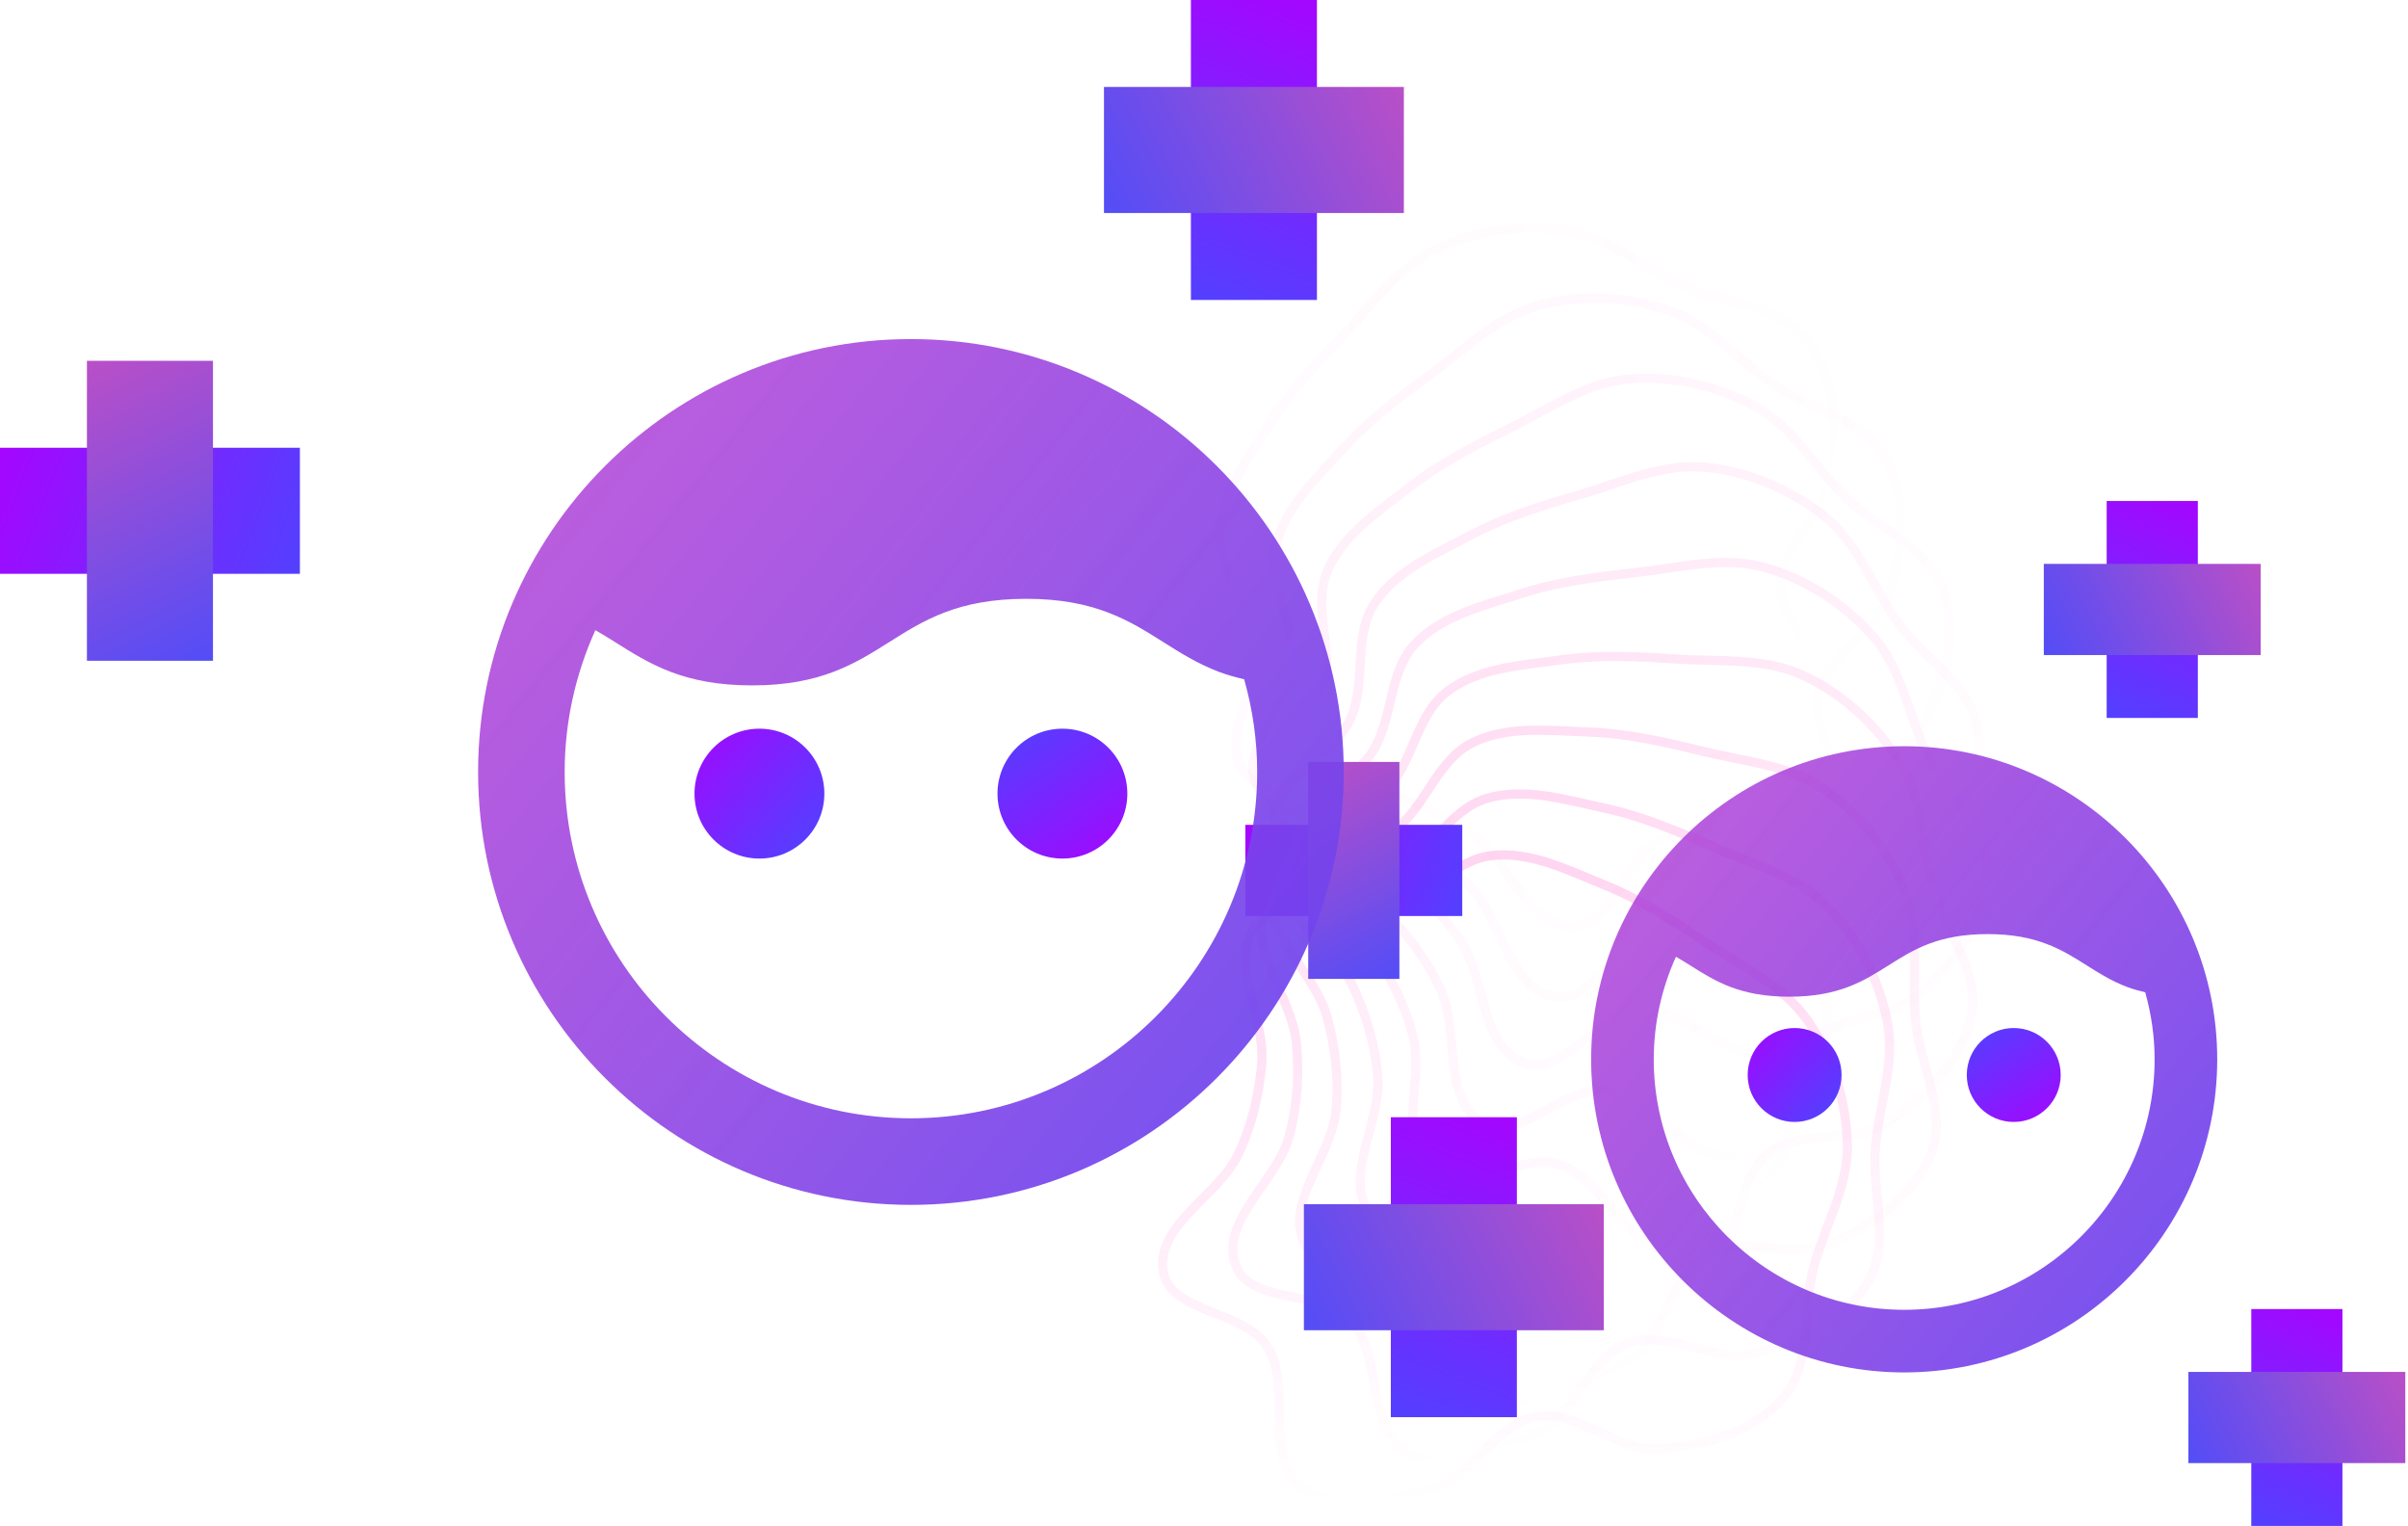 <svg width="524" height="332" viewBox="0 0 524 332" fill="none" xmlns="http://www.w3.org/2000/svg">
<path opacity="0.111" fill-rule="evenodd" clip-rule="evenodd" d="M265.571 115.612C266.039 107.035 271.63 99.653 276.183 92.374C280.701 85.152 286.434 79.001 292.32 72.848C298.793 66.081 304.374 57.981 312.857 54.036C321.511 50.01 331.544 48.776 340.97 50.219C350.286 51.646 357.713 58.356 366.31 62.22C375.121 66.18 386.59 66.025 392.739 73.487C398.961 81.038 399.991 92.184 399.037 101.938C398.128 111.236 387.509 117.865 387.487 127.206C387.466 136.39 397.912 142.864 398.922 151.991C399.993 161.672 400.889 174.251 393.376 180.434C385.271 187.104 371.946 178.166 362.252 182.167C353.565 185.753 351.5 201.828 342.113 201.594C331.99 201.342 328.247 186.99 319.995 181.114C314.416 177.142 308.09 174.404 301.473 172.657C291.459 170.013 277.713 176.075 270.994 168.178C264.815 160.916 274.572 149.386 273.592 139.887C272.71 131.333 265.103 124.199 265.571 115.612Z" stroke="url(#paint0_linear)" stroke-opacity="0.2" stroke-width="2"/>
<path opacity="0.222" fill-rule="evenodd" clip-rule="evenodd" d="M277.603 118.864C279.553 110.499 286.34 104.2 292.089 97.822C297.792 91.494 304.506 86.432 311.371 81.395C318.921 75.855 325.824 68.847 334.863 66.435C344.085 63.973 354.18 64.5 363.212 67.558C372.139 70.58 378.287 78.478 386.083 83.777C394.072 89.206 405.394 91.045 410.154 99.462C414.97 107.979 414.049 119.134 411.416 128.574C408.906 137.573 397.297 142.257 395.654 151.452C394.038 160.494 403.201 168.683 402.61 177.847C401.984 187.567 400.683 200.11 392.21 204.895C383.07 210.056 371.499 198.94 361.258 201.197C352.081 203.219 347.255 218.692 338.051 216.831C328.126 214.825 326.932 200.042 319.825 192.822C315.021 187.942 309.267 184.146 303.053 181.277C293.65 176.934 279.061 180.517 273.815 171.573C268.991 163.348 280.602 153.688 281.287 144.163C281.903 135.586 275.651 127.24 277.603 118.864Z" stroke="url(#paint1_linear)" stroke-opacity="0.2" stroke-width="2"/>
<path opacity="0.333" fill-rule="evenodd" clip-rule="evenodd" d="M288.887 124.156C292.26 116.257 300.038 111.233 306.807 105.949C313.522 100.708 321.014 96.889 328.649 93.12C337.046 88.975 345.061 83.273 354.381 82.467C363.891 81.644 373.741 83.915 382.105 88.496C390.371 93.022 395.055 101.868 401.812 108.439C408.737 115.174 419.568 118.951 422.793 128.066C426.057 137.29 423.213 148.115 418.981 156.955C414.947 165.381 402.701 167.978 399.486 176.749C396.324 185.372 403.926 195.028 401.753 203.95C399.448 213.414 395.989 225.541 386.814 228.781C376.917 232.276 367.452 219.32 356.974 219.765C347.585 220.163 340.146 234.562 331.405 231.132C321.979 227.433 323.371 212.667 317.626 204.323C313.742 198.682 308.734 193.945 303.113 190.04C294.607 184.131 279.617 185.126 276.004 175.407C272.682 166.469 285.794 158.972 288.122 149.711C290.218 141.371 285.51 132.066 288.887 124.156Z" stroke="url(#paint2_linear)" stroke-opacity="0.2" stroke-width="2"/>
<path opacity="0.444" fill-rule="evenodd" clip-rule="evenodd" d="M299.081 131.328C303.775 124.134 312.307 120.537 319.89 116.509C327.414 112.513 335.454 110.053 343.628 107.668C352.618 105.044 361.501 100.82 370.819 101.644C380.327 102.485 389.633 106.433 397.075 112.396C404.43 118.289 407.506 127.813 413.02 135.459C418.67 143.293 428.68 148.893 430.274 158.431C431.887 168.081 427.206 178.248 421.503 186.219C416.067 193.816 403.556 194.247 398.867 202.326C394.256 210.27 400.066 221.099 396.376 229.508C392.463 238.428 386.95 249.77 377.352 251.368C366.998 253.091 359.927 238.688 349.531 237.307C340.216 236.069 330.389 248.957 322.377 244.061C313.736 238.781 317.671 224.481 313.462 215.266C310.617 209.037 306.508 203.503 301.65 198.681C294.3 191.384 279.364 189.761 277.494 179.562C275.774 170.184 289.989 165.077 293.89 156.361C297.402 148.512 294.382 138.531 299.081 131.328Z" stroke="url(#paint3_linear)" stroke-opacity="0.2" stroke-width="2"/>
<path opacity="0.556" fill-rule="evenodd" clip-rule="evenodd" d="M307.875 140.16C313.746 133.89 322.774 131.83 330.941 129.18C339.044 126.551 347.39 125.525 355.853 124.595C365.162 123.572 374.644 120.955 383.678 123.385C392.895 125.864 401.374 131.368 407.667 138.532C413.887 145.613 415.263 155.527 419.365 164.014C423.569 172.71 432.455 179.964 432.368 189.633C432.281 199.417 425.905 208.617 418.905 215.476C412.232 222.014 399.836 220.266 393.815 227.408C387.895 234.43 391.737 246.103 386.643 253.744C381.24 261.849 373.842 272.061 364.112 271.968C353.616 271.868 349.153 256.456 339.155 253.29C330.197 250.453 318.281 261.439 311.241 255.226C303.648 248.526 310.006 235.127 307.461 225.321C305.741 218.692 302.655 212.528 298.709 206.936C292.737 198.474 278.311 194.282 278.24 183.913C278.175 174.379 293.06 171.818 298.415 163.912C303.238 156.792 301.996 146.438 307.875 140.16Z" stroke="url(#paint4_linear)" stroke-opacity="0.2" stroke-width="2"/>
<path opacity="0.667" fill-rule="evenodd" clip-rule="evenodd" d="M315.001 150.386C321.872 145.231 331.12 144.769 339.624 143.577C348.06 142.396 356.457 142.834 364.954 143.388C374.299 143.997 384.091 143.066 392.565 147.028C401.212 151.07 408.607 157.963 413.56 166.111C418.456 174.164 418.089 184.167 420.655 193.237C423.285 202.531 430.776 211.217 429.012 220.725C427.227 230.344 419.351 238.298 411.266 243.837C403.56 249.117 391.655 245.243 384.486 251.231C377.436 257.119 379.192 269.281 372.849 275.922C366.121 282.965 357.062 291.738 347.496 289.957C337.177 288.035 335.458 272.082 326.162 267.228C317.832 262.879 304.19 271.629 298.335 264.288C292.021 256.371 300.609 244.279 299.806 234.181C299.263 227.354 297.294 220.748 294.379 214.555C289.967 205.185 276.488 198.552 278.219 188.328C279.81 178.927 294.914 178.99 301.561 172.133C307.546 165.959 308.122 155.547 315.001 150.386Z" stroke="url(#paint5_linear)" stroke-opacity="0.2" stroke-width="2"/>
<path opacity="0.778" fill-rule="evenodd" clip-rule="evenodd" d="M320.244 161.693C327.905 157.81 337.093 158.96 345.674 159.264C354.188 159.565 362.381 161.455 370.652 163.476C379.75 165.699 389.555 166.482 397.213 171.855C405.026 177.338 411.112 185.409 414.575 194.294C417.997 203.075 415.9 212.862 416.852 222.24C417.828 231.85 423.697 241.705 420.308 250.761C416.88 259.925 407.743 266.39 398.819 270.441C390.312 274.303 379.262 268.42 371.161 273.072C363.196 277.646 362.813 289.929 355.413 295.367C347.565 301.135 337.119 308.202 328.008 304.786C318.18 301.102 319.257 285.093 310.945 278.698C303.497 272.969 288.543 279.217 284.052 270.971C279.209 262.078 289.766 251.661 290.728 241.576C291.379 234.759 290.588 227.911 288.792 221.307C286.074 211.313 273.951 202.44 277.431 192.672C280.631 183.69 295.495 186.375 303.231 180.777C310.198 175.736 312.572 165.581 320.244 161.693Z" stroke="url(#paint6_linear)" stroke-opacity="0.2" stroke-width="2"/>
<path opacity="0.889" fill-rule="evenodd" clip-rule="evenodd" d="M323.443 173.739C331.663 171.245 340.511 173.974 348.909 175.763C357.241 177.538 364.981 180.822 372.776 184.248C381.349 188.017 390.869 190.491 397.478 197.112C404.221 203.868 408.812 212.874 410.68 222.225C412.526 231.467 408.76 240.741 408.07 250.142C407.362 259.775 411.43 270.5 406.521 278.83C401.553 287.259 391.432 292.039 381.94 294.479C372.892 296.805 363.031 289.093 354.246 292.268C345.608 295.389 343.098 307.419 334.866 311.49C326.135 315.807 314.621 320.952 306.242 316.007C297.202 310.672 301.043 295.093 293.968 287.352C287.628 280.416 271.816 283.973 268.825 275.072C265.6 265.473 277.805 257.048 280.505 247.284C282.329 240.683 282.739 233.802 282.117 226.986C281.177 216.671 270.778 205.828 275.902 196.813C280.613 188.523 294.784 193.748 303.375 189.579C311.111 185.824 315.213 176.236 323.443 173.739Z" stroke="url(#paint7_linear)" stroke-opacity="0.2" stroke-width="2"/>
<path fill-rule="evenodd" clip-rule="evenodd" d="M324.502 186.158C333.03 185.129 341.27 189.353 349.23 192.573C357.126 195.768 364.179 200.346 371.261 205.074C379.049 210.274 387.995 214.364 393.353 222.032C398.82 229.856 401.778 239.522 401.994 249.056C402.207 258.478 396.888 266.957 394.576 276.095C392.206 285.459 394.35 296.727 388.069 304.079C381.713 311.517 370.916 314.467 361.144 315.221C351.83 315.941 343.458 306.634 334.254 308.235C325.206 309.809 320.645 321.22 311.831 323.799C302.483 326.535 290.251 329.602 282.857 323.277C274.882 316.453 281.37 301.778 275.746 292.926C270.707 284.995 254.517 285.752 253.117 276.467C251.608 266.454 265.091 260.276 269.445 251.129C272.388 244.945 273.986 238.24 274.558 231.419C275.422 221.098 267.065 208.614 273.676 200.626C279.755 193.28 292.804 200.886 301.988 198.272C310.259 195.917 315.963 187.188 324.502 186.158Z" stroke="url(#paint8_linear)" stroke-opacity="0.2" stroke-width="2"/>
<path d="M414.365 162.354C376.804 162.354 346.245 192.913 346.245 230.474C346.245 268.036 376.804 298.594 414.365 298.594C451.927 298.594 482.485 268.036 482.485 230.474C482.485 192.913 451.927 162.354 414.365 162.354ZM414.365 284.97C384.318 284.97 359.869 260.522 359.869 230.474C359.869 222.518 361.627 214.977 364.699 208.158C365.748 208.771 366.797 209.398 367.805 210.038C370.503 211.741 373.194 213.444 376.566 214.725C379.931 215.999 383.977 216.85 389.365 216.85C394.76 216.85 398.807 215.999 402.179 214.718C405.551 213.438 408.248 211.741 410.946 210.038C413.643 208.335 416.341 206.632 419.713 205.352C423.078 204.078 427.124 203.226 432.519 203.226C437.914 203.226 441.961 204.078 445.326 205.359C448.698 206.632 451.395 208.335 454.093 210.038C456.79 211.741 459.488 213.444 462.86 214.725C464.072 215.181 465.407 215.556 466.818 215.89C468.119 220.536 468.861 225.413 468.861 230.474C468.861 260.522 444.413 284.97 414.365 284.97V284.97Z" fill="url(#paint9_linear)"/>
<path d="M390.523 244.099C396.166 244.099 400.741 239.524 400.741 233.881C400.741 228.237 396.166 223.663 390.523 223.663C384.88 223.663 380.305 228.237 380.305 233.881C380.305 239.524 384.88 244.099 390.523 244.099Z" fill="url(#paint10_linear)"/>
<path d="M438.207 244.099C443.85 244.099 448.425 239.524 448.425 233.881C448.425 228.237 443.85 223.663 438.207 223.663C432.564 223.663 427.989 228.237 427.989 233.881C427.989 239.524 432.564 244.099 438.207 244.099Z" fill="url(#paint11_linear)"/>
<rect x="271" y="179.456" width="47.199" height="19.837" fill="url(#paint12_linear)"/>
<rect x="304.518" y="165.774" width="47.199" height="19.837" transform="rotate(90 304.518 165.774)" fill="url(#paint13_linear)"/>
<rect x="478.267" y="109" width="47.199" height="19.837" transform="rotate(90 478.267 109)" fill="url(#paint14_linear)"/>
<rect x="491.948" y="142.519" width="47.199" height="19.837" transform="rotate(-180 491.948 142.519)" fill="url(#paint15_linear)"/>
<rect x="509.733" y="284.8" width="47.199" height="19.837" transform="rotate(90 509.733 284.8)" fill="url(#paint16_linear)"/>
<rect x="523.414" y="318.319" width="47.199" height="19.837" transform="rotate(-180 523.414 318.319)" fill="url(#paint17_linear)"/>
<path d="M198.224 73.77C146.29 73.77 104.038 116.022 104.038 167.956C104.038 219.89 146.29 262.142 198.224 262.142C250.158 262.142 292.41 219.89 292.41 167.956C292.41 116.022 250.158 73.77 198.224 73.77ZM198.224 243.305C156.678 243.305 122.875 209.502 122.875 167.956C122.875 156.955 125.305 146.529 129.553 137.101C131.003 137.949 132.454 138.815 133.848 139.701C137.577 142.055 141.298 144.41 145.96 146.181C150.613 147.942 156.207 149.119 163.657 149.119C171.117 149.119 176.712 147.942 181.374 146.171C186.036 144.4 189.766 142.055 193.496 139.701C197.225 137.346 200.955 134.991 205.617 133.221C210.27 131.459 215.865 130.282 223.324 130.282C230.784 130.282 236.378 131.459 241.031 133.23C245.693 134.991 249.423 137.346 253.153 139.701C256.883 142.055 260.612 144.41 265.275 146.181C266.951 146.812 268.797 147.33 270.747 147.791C272.546 154.215 273.572 160.958 273.572 167.956C273.572 209.502 239.769 243.305 198.224 243.305V243.305Z" fill="url(#paint18_linear)"/>
<path d="M165.258 186.794C173.061 186.794 179.386 180.469 179.386 172.666C179.386 164.863 173.061 158.538 165.258 158.538C157.456 158.538 151.131 164.863 151.131 172.666C151.131 180.469 157.456 186.794 165.258 186.794Z" fill="url(#paint19_linear)"/>
<path d="M231.189 186.794C238.992 186.794 245.317 180.469 245.317 172.666C245.317 164.863 238.992 158.538 231.189 158.538C223.386 158.538 217.061 164.863 217.061 172.666C217.061 180.469 223.386 186.794 231.189 186.794Z" fill="url(#paint20_linear)"/>
<rect y="97.415" width="65.26" height="27.428" fill="url(#paint21_linear)"/>
<rect x="46.344" y="78.499" width="65.26" height="27.428" transform="rotate(90 46.344 78.499)" fill="url(#paint22_linear)"/>
<rect x="286.577" width="65.26" height="27.428" transform="rotate(90 286.577 0)" fill="url(#paint23_linear)"/>
<rect x="305.493" y="46.344" width="65.26" height="27.428" transform="rotate(-180 305.493 46.344)" fill="url(#paint24_linear)"/>
<rect x="330.084" y="243.07" width="65.26" height="27.428" transform="rotate(90 330.084 243.07)" fill="url(#paint25_linear)"/>
<rect x="349" y="289.415" width="65.26" height="27.428" transform="rotate(-180 349 289.415)" fill="url(#paint26_linear)"/>
<defs>
<linearGradient id="paint0_linear" x1="265.937" y1="112.632" x2="404.795" y2="137.116" gradientUnits="userSpaceOnUse">
<stop stop-color="#FF2EB8"/>
<stop offset="1" stop-color="#FF2EB8" stop-opacity="0"/>
</linearGradient>
<linearGradient id="paint1_linear" x1="278.481" y1="115.993" x2="410.977" y2="164.218" gradientUnits="userSpaceOnUse">
<stop stop-color="#FF2EB8"/>
<stop offset="1" stop-color="#FF2EB8" stop-opacity="0"/>
</linearGradient>
<linearGradient id="paint2_linear" x1="290.25" y1="121.481" x2="412.36" y2="191.981" gradientUnits="userSpaceOnUse">
<stop stop-color="#FF2EB8"/>
<stop offset="1" stop-color="#FF2EB8" stop-opacity="0"/>
</linearGradient>
<linearGradient id="paint3_linear" x1="300.888" y1="128.93" x2="408.9" y2="219.563" gradientUnits="userSpaceOnUse">
<stop stop-color="#FF2EB8"/>
<stop offset="1" stop-color="#FF2EB8" stop-opacity="0"/>
</linearGradient>
<linearGradient id="paint4_linear" x1="310.07" y1="138.112" x2="400.703" y2="246.125" gradientUnits="userSpaceOnUse">
<stop stop-color="#FF2EB8"/>
<stop offset="1" stop-color="#FF2EB8" stop-opacity="0"/>
</linearGradient>
<linearGradient id="paint5_linear" x1="317.519" y1="148.75" x2="388.019" y2="270.86" gradientUnits="userSpaceOnUse">
<stop stop-color="#FF2EB8"/>
<stop offset="1" stop-color="#FF2EB8" stop-opacity="0"/>
</linearGradient>
<linearGradient id="paint6_linear" x1="323.007" y1="160.519" x2="371.232" y2="293.016" gradientUnits="userSpaceOnUse">
<stop stop-color="#FF2EB8"/>
<stop offset="1" stop-color="#FF2EB8" stop-opacity="0"/>
</linearGradient>
<linearGradient id="paint7_linear" x1="326.368" y1="173.063" x2="350.853" y2="311.921" gradientUnits="userSpaceOnUse">
<stop stop-color="#FF2EB8"/>
<stop offset="1" stop-color="#FF2EB8" stop-opacity="0"/>
</linearGradient>
<linearGradient id="paint8_linear" x1="327.5" y1="186" x2="327.5" y2="327" gradientUnits="userSpaceOnUse">
<stop stop-color="#FF2EB8"/>
<stop offset="1" stop-color="#FF2EB8" stop-opacity="0"/>
</linearGradient>
<linearGradient id="paint9_linear" x1="200.543" y1="71.718" x2="547.014" y2="350.468" gradientUnits="userSpaceOnUse">
<stop stop-color="#FF2EB8" stop-opacity="0.69"/>
<stop offset="1" stop-color="#424CFF"/>
</linearGradient>
<linearGradient id="paint10_linear" x1="403.363" y1="245.809" x2="377.028" y2="221.525" gradientUnits="userSpaceOnUse">
<stop stop-color="#424CFF"/>
<stop offset="1" stop-color="#AD00FF"/>
</linearGradient>
<linearGradient id="paint11_linear" x1="428.331" y1="217.421" x2="448.169" y2="247.861" gradientUnits="userSpaceOnUse">
<stop stop-color="#424CFF"/>
<stop offset="1" stop-color="#AD00FF"/>
</linearGradient>
<linearGradient id="paint12_linear" x1="265.87" y1="179.456" x2="327.776" y2="203.397" gradientUnits="userSpaceOnUse">
<stop stop-color="#AD00FF"/>
<stop offset="1" stop-color="#424CFF"/>
</linearGradient>
<linearGradient id="paint13_linear" x1="299.046" y1="190.742" x2="358.558" y2="160.644" gradientUnits="userSpaceOnUse">
<stop stop-color="#C850C0"/>
<stop offset="1" stop-color="#424CFF"/>
</linearGradient>
<linearGradient id="paint14_linear" x1="473.137" y1="109" x2="535.043" y2="132.942" gradientUnits="userSpaceOnUse">
<stop stop-color="#AD00FF"/>
<stop offset="1" stop-color="#424CFF"/>
</linearGradient>
<linearGradient id="paint15_linear" x1="486.476" y1="167.486" x2="545.988" y2="137.388" gradientUnits="userSpaceOnUse">
<stop stop-color="#C850C0"/>
<stop offset="1" stop-color="#424CFF"/>
</linearGradient>
<linearGradient id="paint16_linear" x1="504.603" y1="284.8" x2="566.509" y2="308.742" gradientUnits="userSpaceOnUse">
<stop stop-color="#AD00FF"/>
<stop offset="1" stop-color="#424CFF"/>
</linearGradient>
<linearGradient id="paint17_linear" x1="517.942" y1="343.287" x2="577.454" y2="313.188" gradientUnits="userSpaceOnUse">
<stop stop-color="#C850C0"/>
<stop offset="1" stop-color="#424CFF"/>
</linearGradient>
<linearGradient id="paint18_linear" x1="-97.417" y1="-51.548" x2="381.63" y2="333.865" gradientUnits="userSpaceOnUse">
<stop stop-color="#FF2EB8" stop-opacity="0.69"/>
<stop offset="1" stop-color="#424CFF"/>
</linearGradient>
<linearGradient id="paint19_linear" x1="183.012" y1="189.158" x2="146.599" y2="155.582" gradientUnits="userSpaceOnUse">
<stop stop-color="#424CFF"/>
<stop offset="1" stop-color="#AD00FF"/>
</linearGradient>
<linearGradient id="paint20_linear" x1="217.534" y1="149.908" x2="244.962" y2="191.996" gradientUnits="userSpaceOnUse">
<stop stop-color="#424CFF"/>
<stop offset="1" stop-color="#AD00FF"/>
</linearGradient>
<linearGradient id="paint21_linear" x1="-7.093" y1="97.415" x2="78.501" y2="130.519" gradientUnits="userSpaceOnUse">
<stop stop-color="#AD00FF"/>
<stop offset="1" stop-color="#424CFF"/>
</linearGradient>
<linearGradient id="paint22_linear" x1="38.778" y1="113.021" x2="121.062" y2="71.406" gradientUnits="userSpaceOnUse">
<stop stop-color="#C850C0"/>
<stop offset="1" stop-color="#424CFF"/>
</linearGradient>
<linearGradient id="paint23_linear" x1="279.484" y1="-2.50531e-06" x2="365.079" y2="33.103" gradientUnits="userSpaceOnUse">
<stop stop-color="#AD00FF"/>
<stop offset="1" stop-color="#424CFF"/>
</linearGradient>
<linearGradient id="paint24_linear" x1="297.927" y1="80.866" x2="380.212" y2="39.251" gradientUnits="userSpaceOnUse">
<stop stop-color="#C850C0"/>
<stop offset="1" stop-color="#424CFF"/>
</linearGradient>
<linearGradient id="paint25_linear" x1="322.99" y1="243.07" x2="408.585" y2="276.173" gradientUnits="userSpaceOnUse">
<stop stop-color="#AD00FF"/>
<stop offset="1" stop-color="#424CFF"/>
</linearGradient>
<linearGradient id="paint26_linear" x1="341.433" y1="323.936" x2="423.718" y2="282.321" gradientUnits="userSpaceOnUse">
<stop stop-color="#C850C0"/>
<stop offset="1" stop-color="#424CFF"/>
</linearGradient>
</defs>
</svg>
